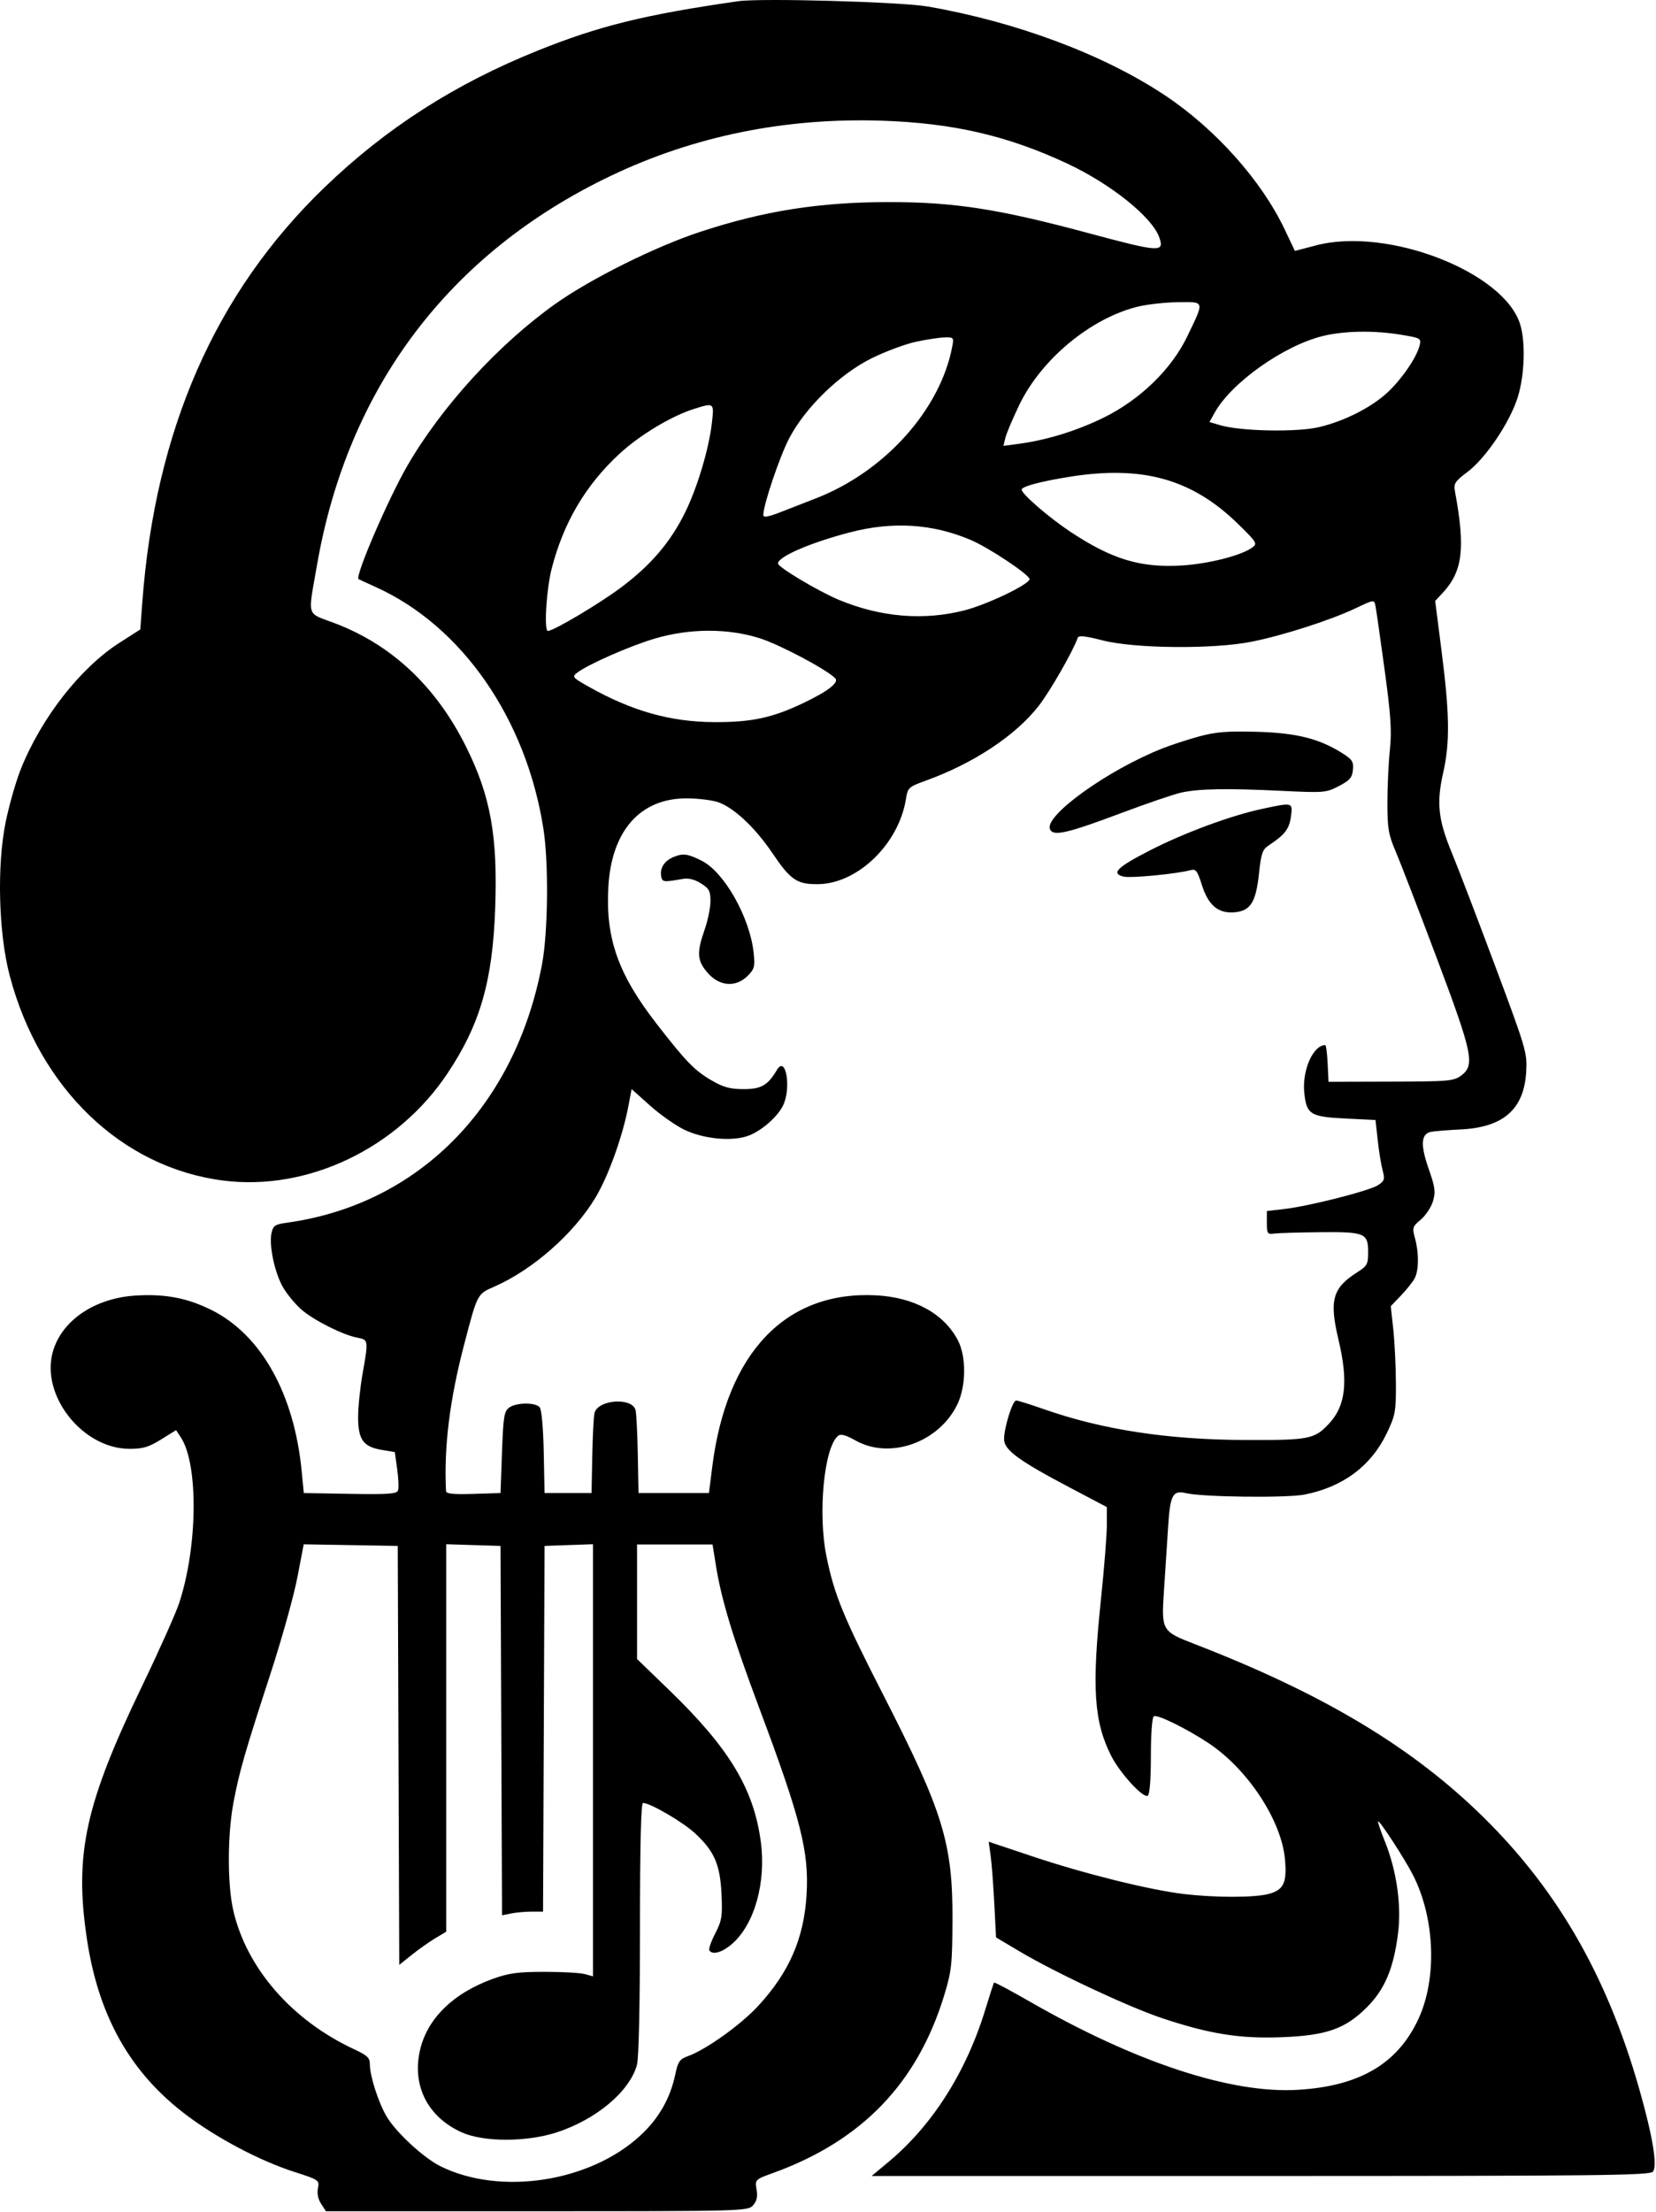 <svg width="564" height="753" viewBox="0 0 564 753" fill="none" xmlns="http://www.w3.org/2000/svg">
<path fill-rule="evenodd" clip-rule="evenodd" d="M251.467 0.409C219.661 4.969 204.109 8.795 183.191 17.205C154.925 28.568 131.546 43.555 110.565 63.758C73.339 99.605 52.801 146.399 48.447 205.293L47.782 214.293L40.742 218.793C27.381 227.333 14.094 244.329 7.083 261.849C5.444 265.943 3.132 274.018 1.944 279.793C-1.104 294.613 -0.505 317.707 3.301 332.13C13.442 370.567 41.469 397.476 75.969 401.901C104.795 405.598 135.415 390.964 152.463 365.343C163.527 348.714 167.758 334.063 168.65 309.293C169.538 284.643 167.088 271.01 158.768 254.293C148.51 233.686 133.46 219.528 113.967 212.149C104.172 208.44 104.805 210.544 107.986 192.26C118.496 131.865 153.081 86.095 208.035 59.858C236.401 46.315 267.451 40.006 300.392 41.093C324.605 41.891 343.264 46.213 363.553 55.72C378.43 62.692 392.427 73.937 394.839 80.856C396.636 86.01 395.042 85.909 370.467 79.304C339.996 71.114 324.981 68.788 302.666 68.801C279.016 68.815 260.18 71.788 238.467 78.933C223.103 83.989 201.104 94.939 189.001 103.555C169.701 117.293 150.334 138.494 138.703 158.613C132.161 169.932 120.805 196.315 122.117 197.15C122.31 197.272 124.923 198.479 127.925 199.833C157.344 213.095 179.271 244.72 185.098 282.293C186.901 293.917 186.648 317.434 184.603 328.293C175.487 376.707 142.589 410.036 97.785 416.246C93.655 416.819 93.029 417.234 92.471 419.773C91.552 423.96 93.575 433.448 96.423 438.308C97.78 440.624 100.564 443.988 102.609 445.784C106.774 449.44 116.772 454.474 121.717 455.404C125.502 456.116 125.512 456.185 123.467 467.793C122.644 472.468 121.969 479.056 121.968 482.432C121.967 490.097 123.719 492.542 129.965 493.592L134.462 494.348L135.278 500.185C135.726 503.396 135.849 506.658 135.552 507.433C135.111 508.582 132.076 508.793 119.239 508.569L103.467 508.293L102.74 500.793C100.194 474.526 88.958 454.441 72.092 446.014C63.828 441.884 56.25 440.434 46.201 441.059C32.206 441.93 20.97 449.568 17.981 460.243C13.819 475.108 28.125 493.194 44.082 493.243C48.675 493.257 50.632 492.678 54.835 490.066L59.973 486.872L61.61 489.371C67.637 498.57 67.33 526.706 60.993 545.819C59.812 549.38 54.182 561.968 48.481 573.793C29.075 614.047 25.321 631.058 29.531 659.665C33.461 686.361 44.368 705.705 63.653 720.178C74.133 728.044 88.632 735.667 100.155 739.372C108.671 742.11 108.832 742.22 108.282 744.967C107.932 746.718 108.339 748.712 109.367 750.281L111.013 752.793H182.835C253.113 752.793 254.695 752.75 256.447 750.816C257.736 749.391 258.081 747.883 257.681 745.42C257.128 742.013 257.146 741.996 263.297 739.769C293.571 728.807 312.455 709.193 321.597 679.214C324.067 671.114 324.324 668.774 324.392 653.793C324.511 627.567 321.252 616.924 300.968 577.293C287.184 550.363 284.148 542.969 281.465 529.795C278.498 515.229 280.655 492.786 285.401 488.848C286.348 488.062 287.952 488.485 291.463 490.446C303.146 496.976 319.792 491.049 326.044 478.133C329.064 471.895 329.153 461.874 326.239 456.293C321.504 447.226 311.414 441.673 298.427 440.988C267.666 439.366 247.492 460.43 242.587 499.293L241.451 508.293H229.459H217.467L217.223 495.293C217.088 488.143 216.751 481.316 216.474 480.123C215.418 475.584 203.552 476.429 202.461 481.121C202.184 482.315 201.846 488.918 201.712 495.793L201.467 508.293H193.467H185.467L185.188 494.36C185.023 486.172 184.457 479.884 183.815 479.11C182.367 477.365 175.851 477.427 173.408 479.209C171.696 480.459 171.408 482.255 170.967 494.459L170.467 508.293L161.217 508.581C154.216 508.798 151.951 508.555 151.903 507.581C151.16 492.621 153.144 476.589 158.064 457.793C162.651 440.271 162.473 440.609 168.456 437.974C181.554 432.204 195.5 419.911 202.828 407.677C207.219 400.346 212.054 386.891 214.021 376.529L215.115 370.765L221.291 376.303C224.688 379.348 229.92 383.052 232.917 384.532C239.254 387.661 248.795 388.665 254.454 386.797C258.892 385.333 264.503 380.592 266.601 376.533C269.6 370.734 267.704 359.002 264.613 364.234C261.513 369.485 259.245 370.793 253.262 370.784C248.699 370.776 246.404 370.159 242.467 367.88C236.552 364.456 233.726 361.553 223.6 348.503C210.477 331.59 206.198 319.415 207.2 301.841C208.284 282.831 218.054 271.793 233.797 271.793C237.338 271.793 242.02 272.328 244.203 272.982C249.54 274.581 257.066 281.548 263.075 290.453C269.242 299.592 271.412 301.07 278.565 301.006C292.083 300.884 306.098 287.334 308.547 272.017C309.168 268.137 309.433 267.892 315.33 265.756C331.557 259.879 345.76 250.499 353.662 240.441C357.523 235.527 365.477 221.676 367.058 217.114C367.357 216.252 369.622 216.491 375.467 218C386.395 220.821 413.285 221.065 426.313 218.461C437.046 216.315 453.261 211.095 461.747 207.053C467.91 204.118 468.006 204.105 468.441 206.184C468.684 207.344 470.079 217.068 471.54 227.793C473.699 243.646 474.04 248.789 473.36 255.293C472.9 259.693 472.523 267.793 472.522 273.293C472.521 282.012 472.877 284.125 475.306 289.793C476.838 293.368 483.086 309.568 489.191 325.793C501.564 358.68 502.39 362.582 497.721 366.105C495.15 368.046 493.623 368.181 473.721 368.235L452.467 368.293L452.169 362.043C452.006 358.605 451.638 355.793 451.354 355.793C447.25 355.793 443.47 364.274 444.198 371.85C444.923 379.388 446.205 380.204 458.248 380.793L468.467 381.293L469.239 388.293C469.664 392.143 470.419 396.767 470.916 398.568C471.714 401.462 471.53 402.033 469.335 403.471C466.395 405.398 446.018 410.589 437.467 411.59L431.467 412.293V416.293C431.467 419.983 431.661 420.267 433.967 419.955C435.342 419.769 442.379 419.56 449.605 419.49C464.91 419.342 465.967 419.788 465.967 426.403C465.967 430.357 465.614 430.992 462.217 433.151C453.81 438.493 452.665 442.636 455.869 456.122C459.245 470.332 458.32 478.572 452.669 484.624C447.688 489.959 445.987 490.297 424.467 490.235C397.721 490.157 375.495 486.76 355.297 479.663C350.804 478.085 346.658 476.793 346.086 476.793C344.842 476.793 341.967 485.987 341.967 489.965C341.967 493.591 346.851 497.192 364.111 506.293L376.967 513.071V519.187C376.967 522.551 376.073 533.851 374.98 544.298C371.801 574.684 372.548 586.112 378.477 597.812C381.447 603.674 389.356 612.288 390.895 611.338C391.568 610.922 391.967 605.88 391.967 597.793C391.967 590.245 392.383 584.654 392.972 584.29C394.14 583.568 404.157 588.484 411.65 593.458C424.918 602.265 436.415 619.711 437.621 632.869C438.357 640.899 437.241 643.345 432.205 644.744C427.418 646.073 413.798 646.082 402.941 644.764C391.161 643.333 369.235 637.871 351.599 631.973L336.73 627.002L337.379 631.647C337.735 634.202 338.298 641.53 338.63 647.931L339.232 659.569L347.062 664.227C359.461 671.602 384.5 683.324 396.032 687.152C412.047 692.468 422.322 694.095 436.467 693.553C451.771 692.968 458.166 690.725 465.532 683.358C471.608 677.282 474.597 670.224 476.128 658.339C477.371 648.686 475.679 636.835 471.623 626.793C470.201 623.271 469.176 620.25 469.347 620.08C469.83 619.597 478.483 632.904 481.297 638.458C488.744 653.154 489.479 673.656 483.051 687.416C475.934 702.652 463.01 710.217 441.967 711.463C419.228 712.81 386.74 702.107 350.651 681.379C344.152 677.646 338.709 674.75 338.557 674.943C338.404 675.135 337.039 679.343 335.525 684.293C329.057 705.426 317.512 723.577 302.665 735.956L296.863 740.793H429.293C544.499 740.793 561.881 740.602 562.94 739.325C564.552 737.383 562.919 727.451 558.331 711.293C547.119 671.812 529.514 641.72 502.697 616.198C478.958 593.604 449.231 576.08 406.854 559.697C395.662 555.37 395.51 555.106 396.424 541.548C396.842 535.358 397.472 525.664 397.825 520.006C398.519 508.878 399.375 507.252 403.967 508.336C409.631 509.673 438.164 510.015 444.265 508.818C457.401 506.241 467.024 499.044 472.375 487.793C475.238 481.775 475.463 480.514 475.417 470.793C475.39 465.018 474.986 456.78 474.519 452.487L473.67 444.682L477.2 440.987C479.142 438.955 481.234 436.31 481.849 435.109C483.25 432.372 483.276 426.446 481.909 421.523C480.924 417.976 481.042 417.601 483.896 415.199C485.565 413.795 487.429 410.984 488.037 408.953C488.989 405.776 488.784 404.231 486.57 397.894C483.73 389.767 483.956 386.029 487.328 385.336C488.504 385.094 493.067 384.722 497.467 384.51C512.047 383.807 519.072 377.618 519.794 364.841C520.158 358.404 519.782 357.125 509.174 328.731C503.126 312.54 496.515 295.285 494.484 290.386C489.823 279.148 489.188 273.342 491.503 263.164C493.836 252.905 493.719 243.159 491.007 221.941L488.789 204.588L491.264 201.941C498.177 194.545 499.137 186.751 495.533 167.293C495.036 164.613 495.495 163.903 499.841 160.631C506.057 155.95 514.316 143.64 516.94 135.144C519.24 127.697 519.611 116.674 517.767 110.521C512.401 92.61 472.577 77.15 448.241 83.532L441.015 85.426L437.517 78.061C429.622 61.437 413.938 43.889 396.756 32.456C375.869 18.559 346.214 7.459 315.967 2.217C306.835 0.634 259.207 -0.701 251.467 0.409ZM387.612 104.377C371.551 108.265 354.649 122.261 347.124 137.902C344.904 142.517 342.787 147.529 342.42 149.039L341.752 151.784L346.61 151.15C356.352 149.879 366.678 146.709 375.955 142.141C388.295 136.066 398.975 125.699 404.311 114.617C410.273 102.236 410.413 102.779 401.284 102.876C396.985 102.922 390.832 103.597 387.612 104.377ZM450.623 114.374C437.265 117.609 419.372 130.261 413.692 140.489L411.918 143.685L415.692 144.788C422.654 146.823 441.746 147.18 449.217 145.416C457.832 143.381 466.938 138.783 472.496 133.66C477.315 129.218 482.476 121.708 483.465 117.701C484.09 115.17 483.94 115.082 477.093 113.951C467.976 112.445 457.927 112.606 450.623 114.374ZM311.967 116.348C308.392 117.116 301.642 119.624 296.967 121.921C286.026 127.298 274.19 138.785 268.727 149.33C265.459 155.638 259.967 171.942 259.967 175.335C259.967 176.305 261.615 176.008 266.217 174.208C269.655 172.863 274.942 170.801 277.967 169.624C301.312 160.546 320.243 139.47 324.301 118.043C324.895 114.91 324.801 114.796 321.692 114.872C319.918 114.916 315.542 115.58 311.967 116.348ZM236.438 139.189C228.639 141.633 217.836 148.14 210.868 154.591C199.427 165.183 191.878 178 187.886 193.61C186.078 200.679 185.22 214.793 186.598 214.793C188.565 214.793 204.343 205.402 211.764 199.814C221.779 192.274 228.413 184.471 233.361 174.407C237.493 166.005 241.449 152.788 242.449 144.043C243.248 137.057 243.246 137.056 236.438 139.189ZM364.467 162.289C354.523 163.863 347.967 165.614 347.967 166.695C347.967 168.174 357.304 176.242 364.619 181.083C378.686 190.393 388.38 193.333 402.342 192.524C411.446 191.996 422.744 189.139 426.454 186.426C428.326 185.058 428.117 184.704 421.786 178.496C406.105 163.12 389.275 158.361 364.467 162.289ZM289.467 181.238C275.974 184.755 264.967 189.517 264.967 191.837C264.967 193.096 278.74 201.315 285.711 204.215C299.905 210.121 314.564 211.349 328.457 207.796C336.063 205.85 349.986 199.235 350.647 197.252C351.078 195.96 336.884 186.47 330.476 183.764C317.493 178.284 303.99 177.452 289.467 181.238ZM222.99 217.404C214.581 219.889 200.212 226.204 196.571 229.016C194.784 230.396 194.984 230.654 200.071 233.541C215.078 242.056 228.29 245.8 243.467 245.84C256.02 245.874 262.999 244.377 273.467 239.406C281.951 235.377 285.874 232.35 284.467 230.917C281.484 227.879 265.54 219.429 258.732 217.278C247.853 213.842 234.892 213.887 222.99 217.404ZM408.467 250.694C404.617 251.742 398.992 253.574 395.967 254.765C377.48 262.043 355.791 277.564 357.583 282.234C358.581 284.835 363.248 283.792 381.813 276.82C390.524 273.549 399.725 270.407 402.261 269.839C408.221 268.503 417.864 268.333 436.467 269.234C450.953 269.936 451.621 269.881 455.967 267.627C459.698 265.692 460.52 264.746 460.777 262.093C461.046 259.308 460.571 258.568 457.105 256.38C449.277 251.439 441.478 249.498 427.967 249.13C418.001 248.858 414.048 249.176 408.467 250.694ZM429.738 275.401C419.168 277.671 403.433 283.489 391.809 289.426C380.459 295.223 378.305 297.338 382.641 298.426C385.051 299.031 400.825 297.515 405.514 296.228C407.272 295.745 407.808 296.447 409.302 301.186C411.503 308.17 414.822 311.005 420.313 310.591C425.866 310.173 427.742 307.244 428.787 297.363C429.501 290.606 429.978 289.2 432.013 287.863C437.546 284.227 439.098 282.233 439.661 278.041C440.324 273.097 440.387 273.114 429.738 275.401ZM229.432 291.745C226.432 292.961 224.77 295.378 225.141 297.988C225.478 300.365 225.765 300.414 232.467 299.228C234.485 298.871 236.53 299.363 238.717 300.73C241.512 302.479 241.967 303.329 241.967 306.803C241.967 309.025 241.067 313.404 239.967 316.533C237.205 324.392 237.407 327.085 241.071 331.258C245.089 335.835 250.628 336.222 254.644 332.207C256.947 329.904 257.17 329.058 256.687 324.457C255.423 312.403 246.714 296.93 239.005 293.043C234.254 290.647 232.67 290.432 229.432 291.745ZM101.254 537.128C100.05 543.388 95.927 558.137 92.091 569.902C83.295 596.885 81.469 603.249 79.496 613.793C77.437 624.794 77.422 641.627 79.463 650.444C84.025 670.156 99.485 687.859 120.745 697.714C125.117 699.741 125.967 700.566 125.967 702.782C125.967 706.723 128.852 715.723 131.646 720.5C134.791 725.877 144.288 734.654 150.034 737.493C170.44 747.577 200.973 742.866 218.124 726.987C224.359 721.215 228.265 714.379 229.985 706.228C230.927 701.763 231.455 701.018 234.445 699.937C240.514 697.742 252.336 689.278 258.193 682.933C268.77 671.476 273.793 659.962 274.695 645.109C275.586 630.435 272.788 619.4 258.511 581.295C249.691 557.754 245.705 544.645 243.84 533.043L242.674 525.793H229.82H216.967V545.296V564.8L227.885 575.348C248.33 595.1 256.678 608.899 259.108 626.956C260.973 640.811 256.994 655.05 249.392 661.725C246.009 664.695 242.624 665.666 241.574 663.966C241.293 663.512 242.202 660.924 243.595 658.216C245.852 653.826 246.083 652.374 245.726 644.793C245.25 634.696 243.264 630.165 236.635 624.055C232.494 620.238 221.416 613.793 218.996 613.793C218.307 613.793 217.965 627.923 217.961 656.543C217.958 682.907 217.559 700.721 216.921 703.018C214.423 712.013 203.087 721.542 189.667 725.927C179.377 729.289 164.673 729.29 157.24 725.93C145.85 720.78 140.447 710.431 142.923 698.507C145.206 687.509 154.118 678.637 167.865 673.676C173.312 671.71 176.392 671.293 185.467 671.293C191.517 671.293 197.705 671.639 199.217 672.062L201.967 672.831V599.272V525.712L193.717 526.003L185.467 526.293L185.209 588.543L184.952 650.793H181.084C178.957 650.793 175.814 651.074 174.1 651.416L170.982 652.04L170.725 589.166L170.467 526.293L161.217 526.005L151.967 525.718V591.674V657.63L148.217 659.879C146.155 661.116 142.558 663.655 140.224 665.522L135.98 668.916L135.724 597.604L135.467 526.293L119.455 526.019L103.444 525.746L101.254 537.128Z" fill="black"/>
</svg>

